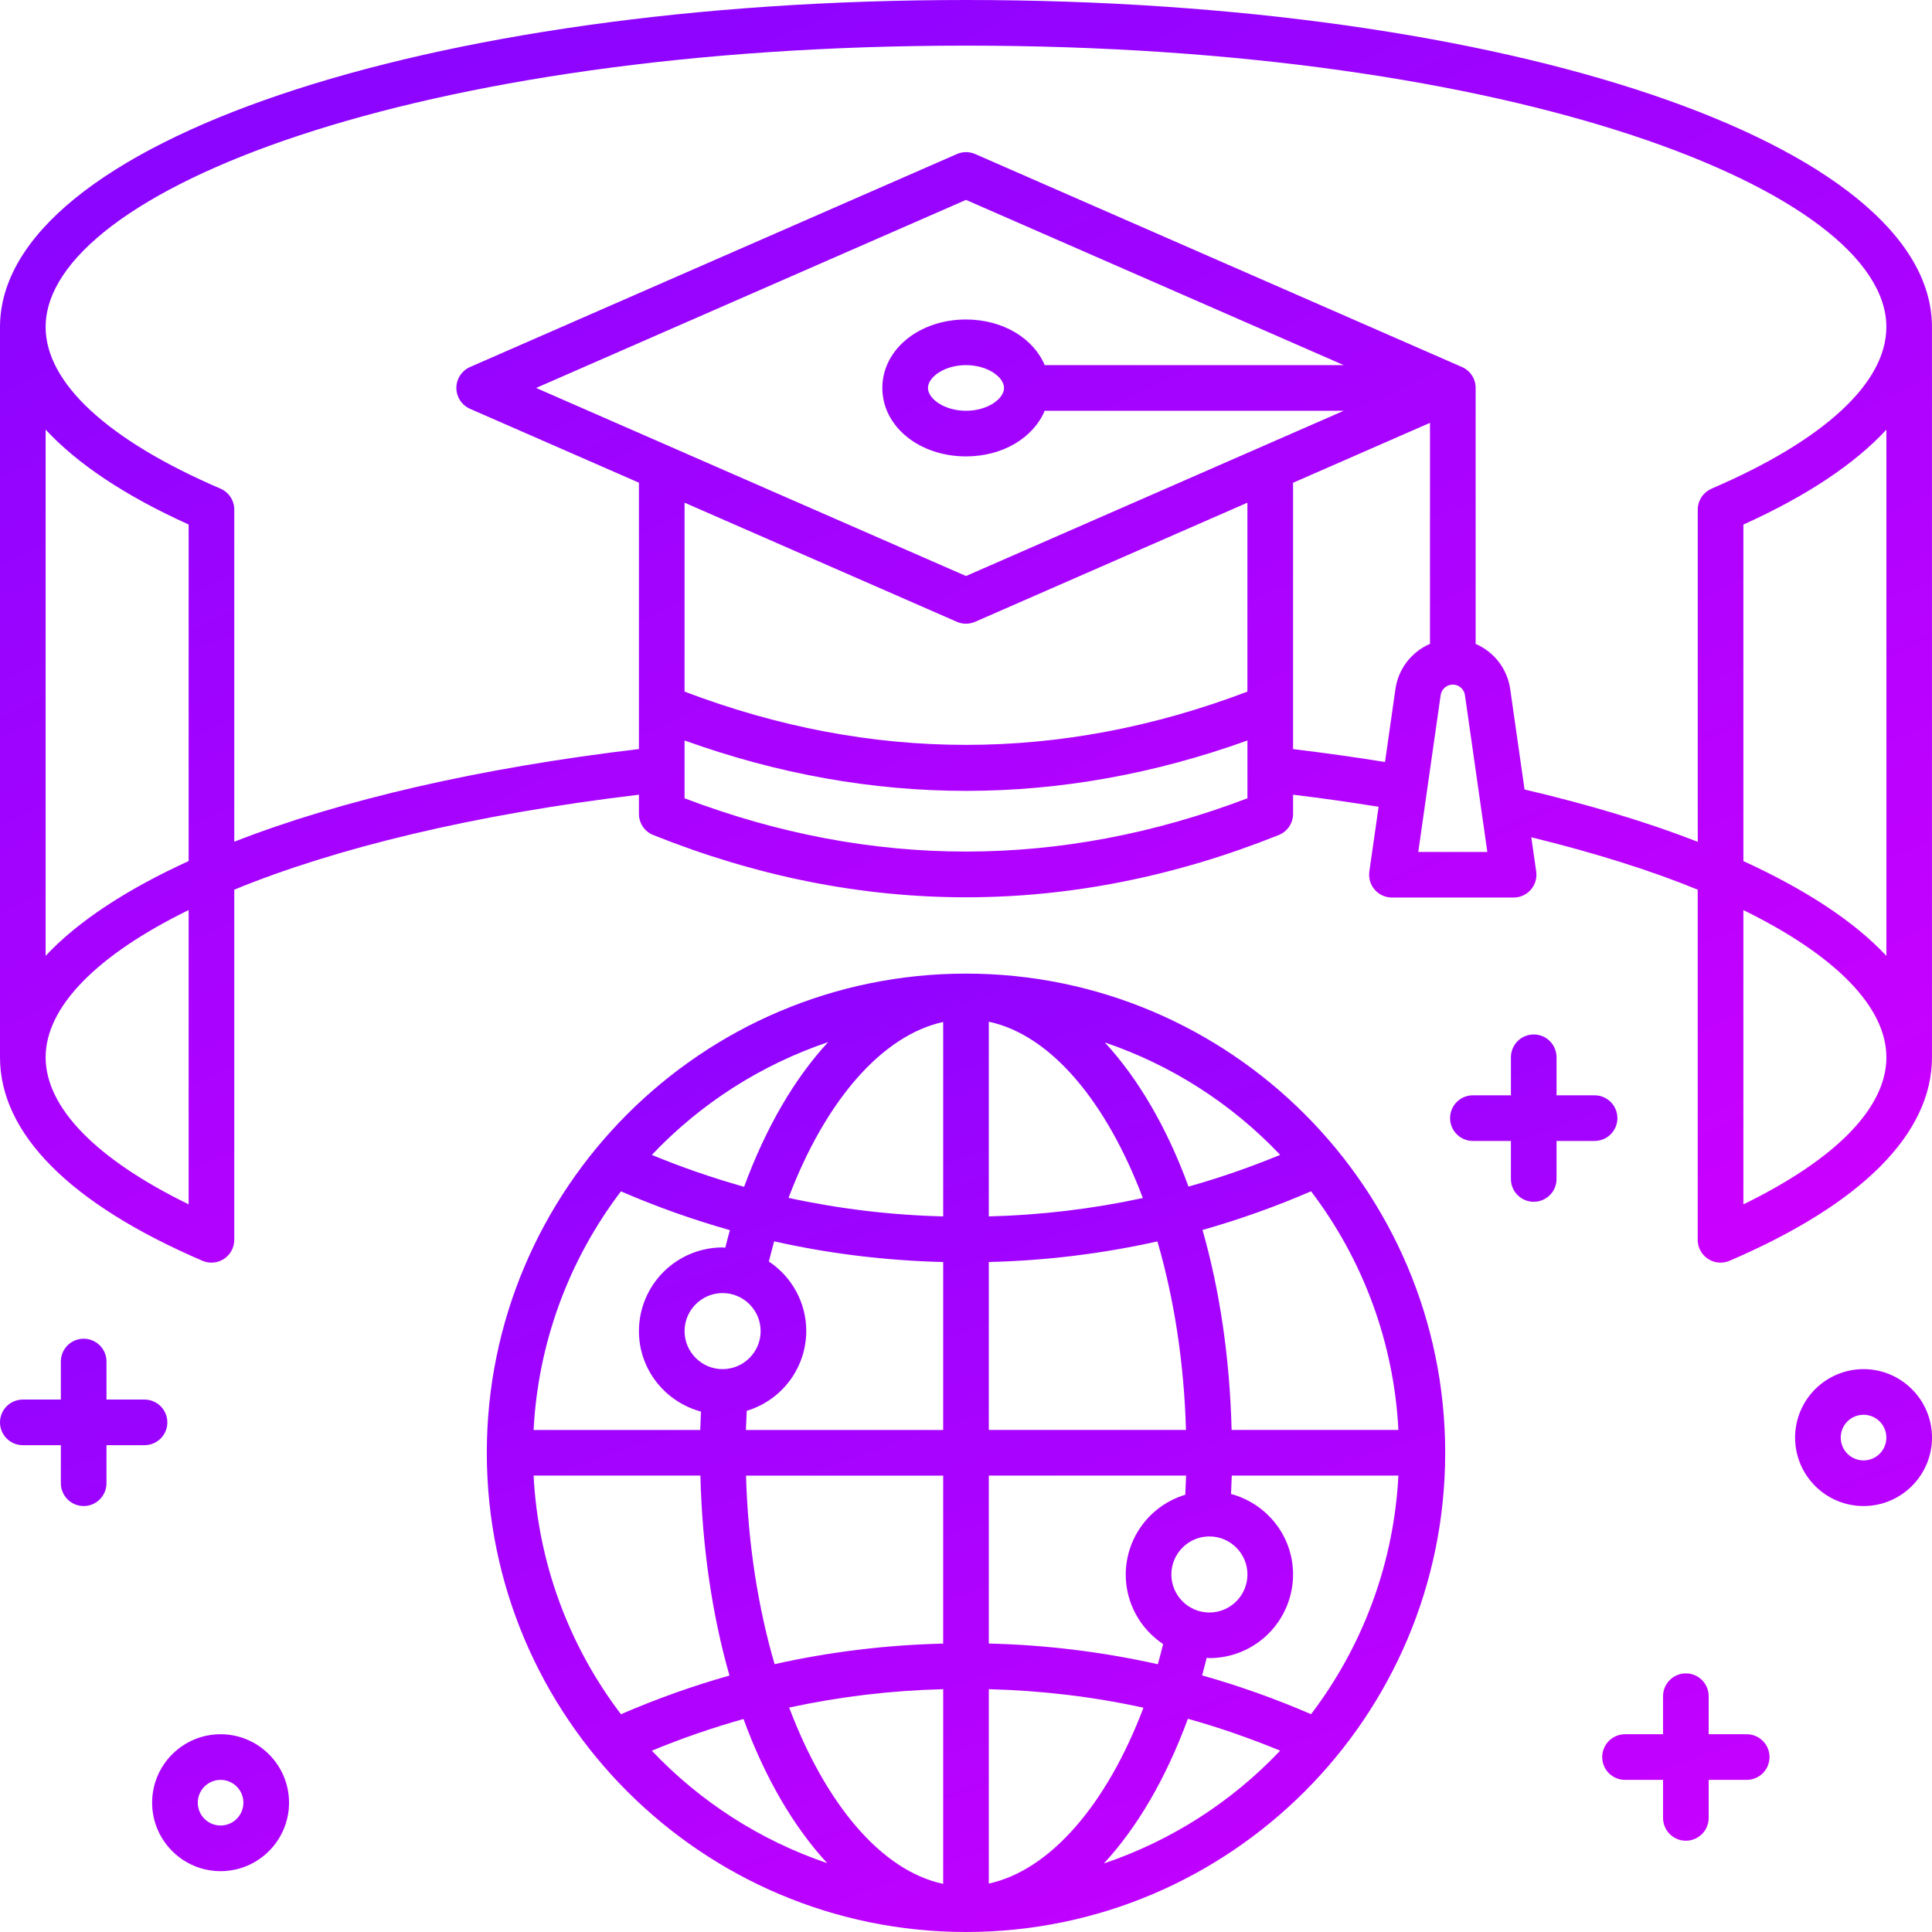 <svg width="508" height="508" viewBox="0 0 508 508" fill="none" xmlns="http://www.w3.org/2000/svg">
<path d="M425.28 294C425.28 292.409 424.648 290.883 423.523 289.757C422.397 288.632 420.871 288 419.28 288H409.28V278C409.28 276.409 408.648 274.883 407.523 273.757C406.397 272.632 404.871 272 403.28 272C401.689 272 400.163 272.632 399.037 273.757C397.912 274.883 397.28 276.409 397.28 278V288H387.28C385.689 288 384.163 288.632 383.037 289.757C381.912 290.883 381.28 292.409 381.28 294C381.28 295.591 381.912 297.117 383.037 298.243C384.163 299.368 385.689 300 387.28 300H397.28V310C397.28 311.591 397.912 313.117 399.037 314.243C400.163 315.368 401.689 316 403.28 316C404.871 316 406.397 315.368 407.523 314.243C408.648 313.117 409.28 311.591 409.28 310V300H419.28C420.871 300 422.397 299.368 423.523 298.243C424.648 297.117 425.28 295.591 425.28 294ZM459.28 456H449.28V446C449.28 444.409 448.648 442.883 447.523 441.757C446.397 440.632 444.871 440 443.28 440C441.689 440 440.163 440.632 439.037 441.757C437.912 442.883 437.28 444.409 437.28 446V456H427.28C425.689 456 424.163 456.632 423.037 457.757C421.912 458.883 421.28 460.409 421.28 462C421.28 463.591 421.912 465.117 423.037 466.243C424.163 467.368 425.689 468 427.28 468H437.28V478C437.28 479.591 437.912 481.117 439.037 482.243C440.163 483.368 441.689 484 443.28 484C444.871 484 446.397 483.368 447.523 482.243C448.648 481.117 449.28 479.591 449.28 478V468H459.28C460.871 468 462.397 467.368 463.523 466.243C464.648 465.117 465.28 463.591 465.28 462C465.28 460.409 464.648 458.883 463.523 457.757C462.397 456.632 460.871 456 459.28 456ZM44 374C44 372.409 43.368 370.883 42.243 369.757C41.117 368.632 39.591 368 38 368H28V358C28 356.409 27.368 354.883 26.243 353.757C25.117 352.632 23.591 352 22 352C20.409 352 18.883 352.632 17.757 353.757C16.632 354.883 16 356.409 16 358V368H6C4.409 368 2.883 368.632 1.757 369.757C0.632 370.883 0 372.409 0 374C0 375.591 0.632 377.117 1.757 378.243C2.883 379.368 4.409 380 6 380H16V390C16 391.591 16.632 393.117 17.757 394.243C18.883 395.368 20.409 396 22 396C23.591 396 25.117 395.368 26.243 394.243C27.368 393.117 28 391.591 28 390V380H38C39.591 380 41.117 379.368 42.243 378.243C43.368 377.117 44 375.591 44 374ZM58 456C48.072 456 40 464.072 40 474C40 483.928 48.072 492 58 492C67.928 492 76 483.928 76 474C76 464.072 67.928 456 58 456ZM58 480C56.409 480 54.883 479.368 53.757 478.243C52.632 477.117 52 475.591 52 474C52 472.409 52.632 470.883 53.757 469.757C54.883 468.632 56.409 468 58 468C59.591 468 61.117 468.632 62.243 469.757C63.368 470.883 64 472.409 64 474C64 475.591 63.368 477.117 62.243 478.243C61.117 479.368 59.591 480 58 480ZM490 360C480.072 360 472 368.072 472 378C472 387.928 480.072 396 490 396C499.928 396 508 387.928 508 378C508 368.072 499.928 360 490 360ZM490 384C488.409 384 486.883 383.368 485.757 382.243C484.632 381.117 484 379.591 484 378C484 376.409 484.632 374.883 485.757 373.757C486.883 372.632 488.409 372 490 372C491.591 372 493.117 372.632 494.243 373.757C495.368 374.883 496 376.409 496 378C496 379.591 495.368 381.117 494.243 382.243C493.117 383.368 491.591 384 490 384ZM254 256C184.52 256 128 312.52 128 382C128 451.48 184.52 508 254 508C323.48 508 380 451.48 380 382C380 312.52 323.48 256 254 256ZM217.76 274.008C208.968 283.488 201.4 296.416 195.656 312.056C187.41 309.743 179.307 306.943 171.392 303.672C184.197 290.149 200.116 279.965 217.76 274.008ZM200 350C200 355.512 195.512 360 190 360C184.488 360 180 355.512 180 350C180 344.488 184.488 340 190 340C195.512 340 200 344.488 200 350ZM163.272 313.256C172.583 317.285 182.15 320.693 191.912 323.456C191.48 324.952 191.12 326.536 190.712 328.072C190.472 328.072 190.248 328 190 328C184.167 328.004 178.573 330.323 174.448 334.448C170.323 338.573 168.004 344.167 168 350C168 360.152 174.952 368.64 184.312 371.16C184.232 372.824 184.168 374.432 184.12 376H140.304C141.473 353.251 149.477 331.383 163.272 313.256ZM163.272 450.736C149.477 432.609 141.473 410.741 140.304 387.992H184.16C184.64 407.008 187.304 424.808 191.808 440.568C182.128 443.296 172.616 446.712 163.272 450.736ZM171.392 460.328C179.257 457.08 187.305 454.296 195.496 451.992C201.144 467.448 208.672 480.336 217.504 489.896C199.962 483.932 184.13 473.783 171.392 460.328ZM248 495.344C231.6 491.848 217.032 474.192 207.504 448.984C220.822 446.11 234.38 444.492 248 444.152V495.344ZM248 432.16C232.96 432.544 218.152 434.328 203.672 437.576C199.32 422.68 196.664 405.816 196.16 388H248V432.16ZM248 376H196.128C196.184 374.376 196.256 372.696 196.344 370.96C200.857 369.608 204.815 366.84 207.634 363.066C210.453 359.292 211.984 354.711 212 350C212 342.368 208.088 335.64 202.168 331.696C202.632 329.928 203.056 328.12 203.56 326.4C218.08 329.664 232.92 331.456 248 331.84V376ZM248 319.84C234.322 319.502 220.707 317.871 207.336 314.968C217.032 289.36 231.968 272.208 248 268.72V319.84ZM336.608 303.664C328.696 306.912 320.672 309.72 312.504 312C306.856 296.544 299.328 283.656 290.496 274.096C308.039 280.062 323.866 290.211 336.608 303.664ZM260 268.648C276.4 272.144 290.968 289.8 300.496 315.008C287.178 317.882 273.62 319.5 260 319.84V268.648ZM260 331.832C274.917 331.476 289.764 329.662 304.328 326.416C308.68 341.312 311.336 358.176 311.84 375.992H260V331.832ZM260 387.992H311.872C311.816 389.616 311.744 391.296 311.656 393.032C307.143 394.384 303.185 397.152 300.366 400.926C297.547 404.7 296.016 409.281 296 413.992C296 421.624 299.912 428.352 305.832 432.296C305.368 434.064 304.944 435.872 304.44 437.592C289.84 434.331 274.956 432.508 260 432.152V387.992ZM318 403.992C323.512 403.992 328 408.48 328 413.992C328 419.504 323.512 423.992 318 423.992C312.488 423.992 308 419.504 308 413.992C308 408.48 312.488 403.992 318 403.992ZM260 495.264V444.152C273.784 444.52 287.368 446.112 300.664 449.024C290.968 474.632 276.032 491.776 260 495.264ZM290.24 489.984C299.032 480.504 306.6 467.576 312.344 451.936C320.56 454.224 328.648 457.048 336.608 460.32C323.805 473.845 307.886 484.03 290.24 489.984ZM344.728 450.728C335.417 446.699 325.85 443.291 316.088 440.528C316.52 439.032 316.88 437.448 317.288 435.912C317.528 435.912 317.752 435.984 318 435.984C323.833 435.98 329.427 433.661 333.552 429.536C337.677 425.411 339.996 419.817 340 413.984C340 403.832 333.048 395.344 323.688 392.824C323.768 391.16 323.832 389.552 323.88 387.984H367.696C366.527 410.733 358.523 432.601 344.728 450.728ZM367.696 375.984H323.84C323.36 356.968 320.696 339.168 316.192 323.408C325.917 320.65 335.45 317.254 344.728 313.24C358.523 331.367 366.527 353.235 367.696 375.984Z" fill="url(#paint0_linear_693_140)"/>
<path d="M254 0C111.568 0 0 37.776 0 86V278C0 298.056 18.408 316.56 53.232 331.512C54.145 331.904 55.14 332.063 56.13 331.976C57.119 331.888 58.071 331.556 58.901 331.01C59.73 330.463 60.411 329.72 60.882 328.845C61.353 327.971 61.6 326.993 61.6 326V233.928C88.088 223.056 124.392 214.16 168 208.96V214C168 216.456 169.496 218.664 171.776 219.568C199.056 230.48 226.528 235.936 254 235.936C281.472 235.936 308.952 230.48 336.224 219.568C337.338 219.124 338.293 218.355 338.966 217.363C339.639 216.371 339.999 215.199 340 214V208.96C347.776 209.888 355.208 210.976 362.488 212.136L360.056 229.152C359.935 230.003 359.997 230.869 360.24 231.694C360.482 232.518 360.899 233.281 361.462 233.93C362.025 234.579 362.721 235.1 363.502 235.457C364.284 235.814 365.133 235.999 365.992 236H397.992C398.851 235.999 399.7 235.814 400.482 235.457C401.263 235.1 401.959 234.579 402.522 233.93C403.085 233.281 403.502 232.518 403.744 231.694C403.987 230.869 404.049 230.003 403.928 229.152L402.64 220.152C419.168 224.208 433.944 228.824 446.392 233.928V326C446.392 326.993 446.639 327.971 447.11 328.845C447.581 329.72 448.262 330.463 449.091 331.01C449.921 331.556 450.873 331.888 451.862 331.976C452.852 332.063 453.847 331.904 454.76 331.512C489.584 316.56 507.992 298.056 507.992 278V86C508 37.776 396.432 0 254 0ZM49.6 316.664C25.272 304.792 12 291.224 12 278C12 264.776 25.392 251.152 49.6 239.288V316.664ZM49.6 226.408C33.336 233.848 20.488 242.224 12 251.328V112.96C20.336 121.968 32.904 130.376 49.6 137.912V226.4V226.408ZM328 209.904C278.872 228.576 229.128 228.576 180 209.904V194.704C229.16 212.368 278.856 212.368 328 194.704V209.904ZM328 181.848C278.872 200.528 229.128 200.528 180 181.848V132.176L251.592 163.496C253.128 164.168 254.872 164.168 256.4 163.496L327.992 132.176V181.84L328 181.848ZM254 151.456L140.968 102.008L254 52.56L353.32 96.008H274.696C271.728 88.968 263.736 84.008 254 84.008C241.664 84.008 232 91.912 232 102.008C232 112.104 241.664 120.008 254 120.008C263.736 120.008 271.728 115.048 274.696 108.008H353.32L254 151.456ZM264 102.008C264 104.84 259.72 108.008 254 108.008C248.28 108.008 244 104.84 244 102.008C244 99.176 248.28 96.008 254 96.008C259.72 96.008 264 99.176 264 102.008ZM366.928 181.08L364.176 200.36C356.141 199.07 348.08 197.939 340 196.968V126.936L376 111.184V169.304C373.61 170.332 371.522 171.953 369.935 174.014C368.347 176.075 367.312 178.507 366.928 181.08ZM372.92 224.008L378.808 182.776C379.032 181.2 380.408 180.008 382 180.008C383.592 180.008 384.968 181.2 385.192 182.776L391.08 224.008H372.912H372.92ZM458.408 316.672V239.304C482.608 251.168 496.008 264.76 496.008 278.016C496.008 291.272 482.736 304.8 458.408 316.672ZM496.008 251.336C487.52 242.232 474.672 233.864 458.408 226.416V137.928C475.104 130.392 487.664 121.984 496.008 112.976V251.32V251.336ZM450.04 128.504C448.961 128.965 448.041 129.734 447.395 130.714C446.749 131.694 446.406 132.842 446.408 134.016V221.344C433.04 216.12 417.664 211.544 400.864 207.584L397.08 181.08C396.695 178.508 395.659 176.078 394.072 174.018C392.484 171.959 390.397 170.339 388.008 169.312V102C388.009 100.834 387.67 99.692 387.032 98.716C386.394 97.74 385.485 96.971 384.416 96.504L256.416 40.504C255.658 40.172 254.84 40 254.012 40C253.184 40 252.366 40.172 251.608 40.504L123.592 96.504C122.524 96.972 121.615 97.741 120.977 98.717C120.339 99.693 119.999 100.834 119.999 102C119.999 103.166 120.339 104.307 120.977 105.283C121.615 106.259 122.524 107.028 123.592 107.496L168 126.92V196.952C126.264 201.904 89.76 210.32 61.6 221.32V133.992C61.6 132.819 61.256 131.671 60.61 130.692C59.965 129.712 59.046 128.943 57.968 128.48C28.328 115.752 12 100.664 12 85.992C12 50.264 109.24 12 254 12C398.76 12 496 50.264 496 86C496 100.664 479.672 115.76 450.032 128.488L450.04 128.504Z" fill="url(#paint1_linear_693_140)"/>
<defs>
<linearGradient id="paint0_linear_693_140" x1="69.772" y1="255.508" x2="192.543" y2="610.349" gradientUnits="userSpaceOnUse">
<stop stop-color="#8705FF"/>
<stop offset="1" stop-color="#CC00FF"/>
</linearGradient>
<linearGradient id="paint1_linear_693_140" x1="69.771" y1="-0.648" x2="267.328" y2="432.748" gradientUnits="userSpaceOnUse">
<stop stop-color="#8705FF"/>
<stop offset="1" stop-color="#CC00FF"/>
</linearGradient>
</defs>
</svg>
